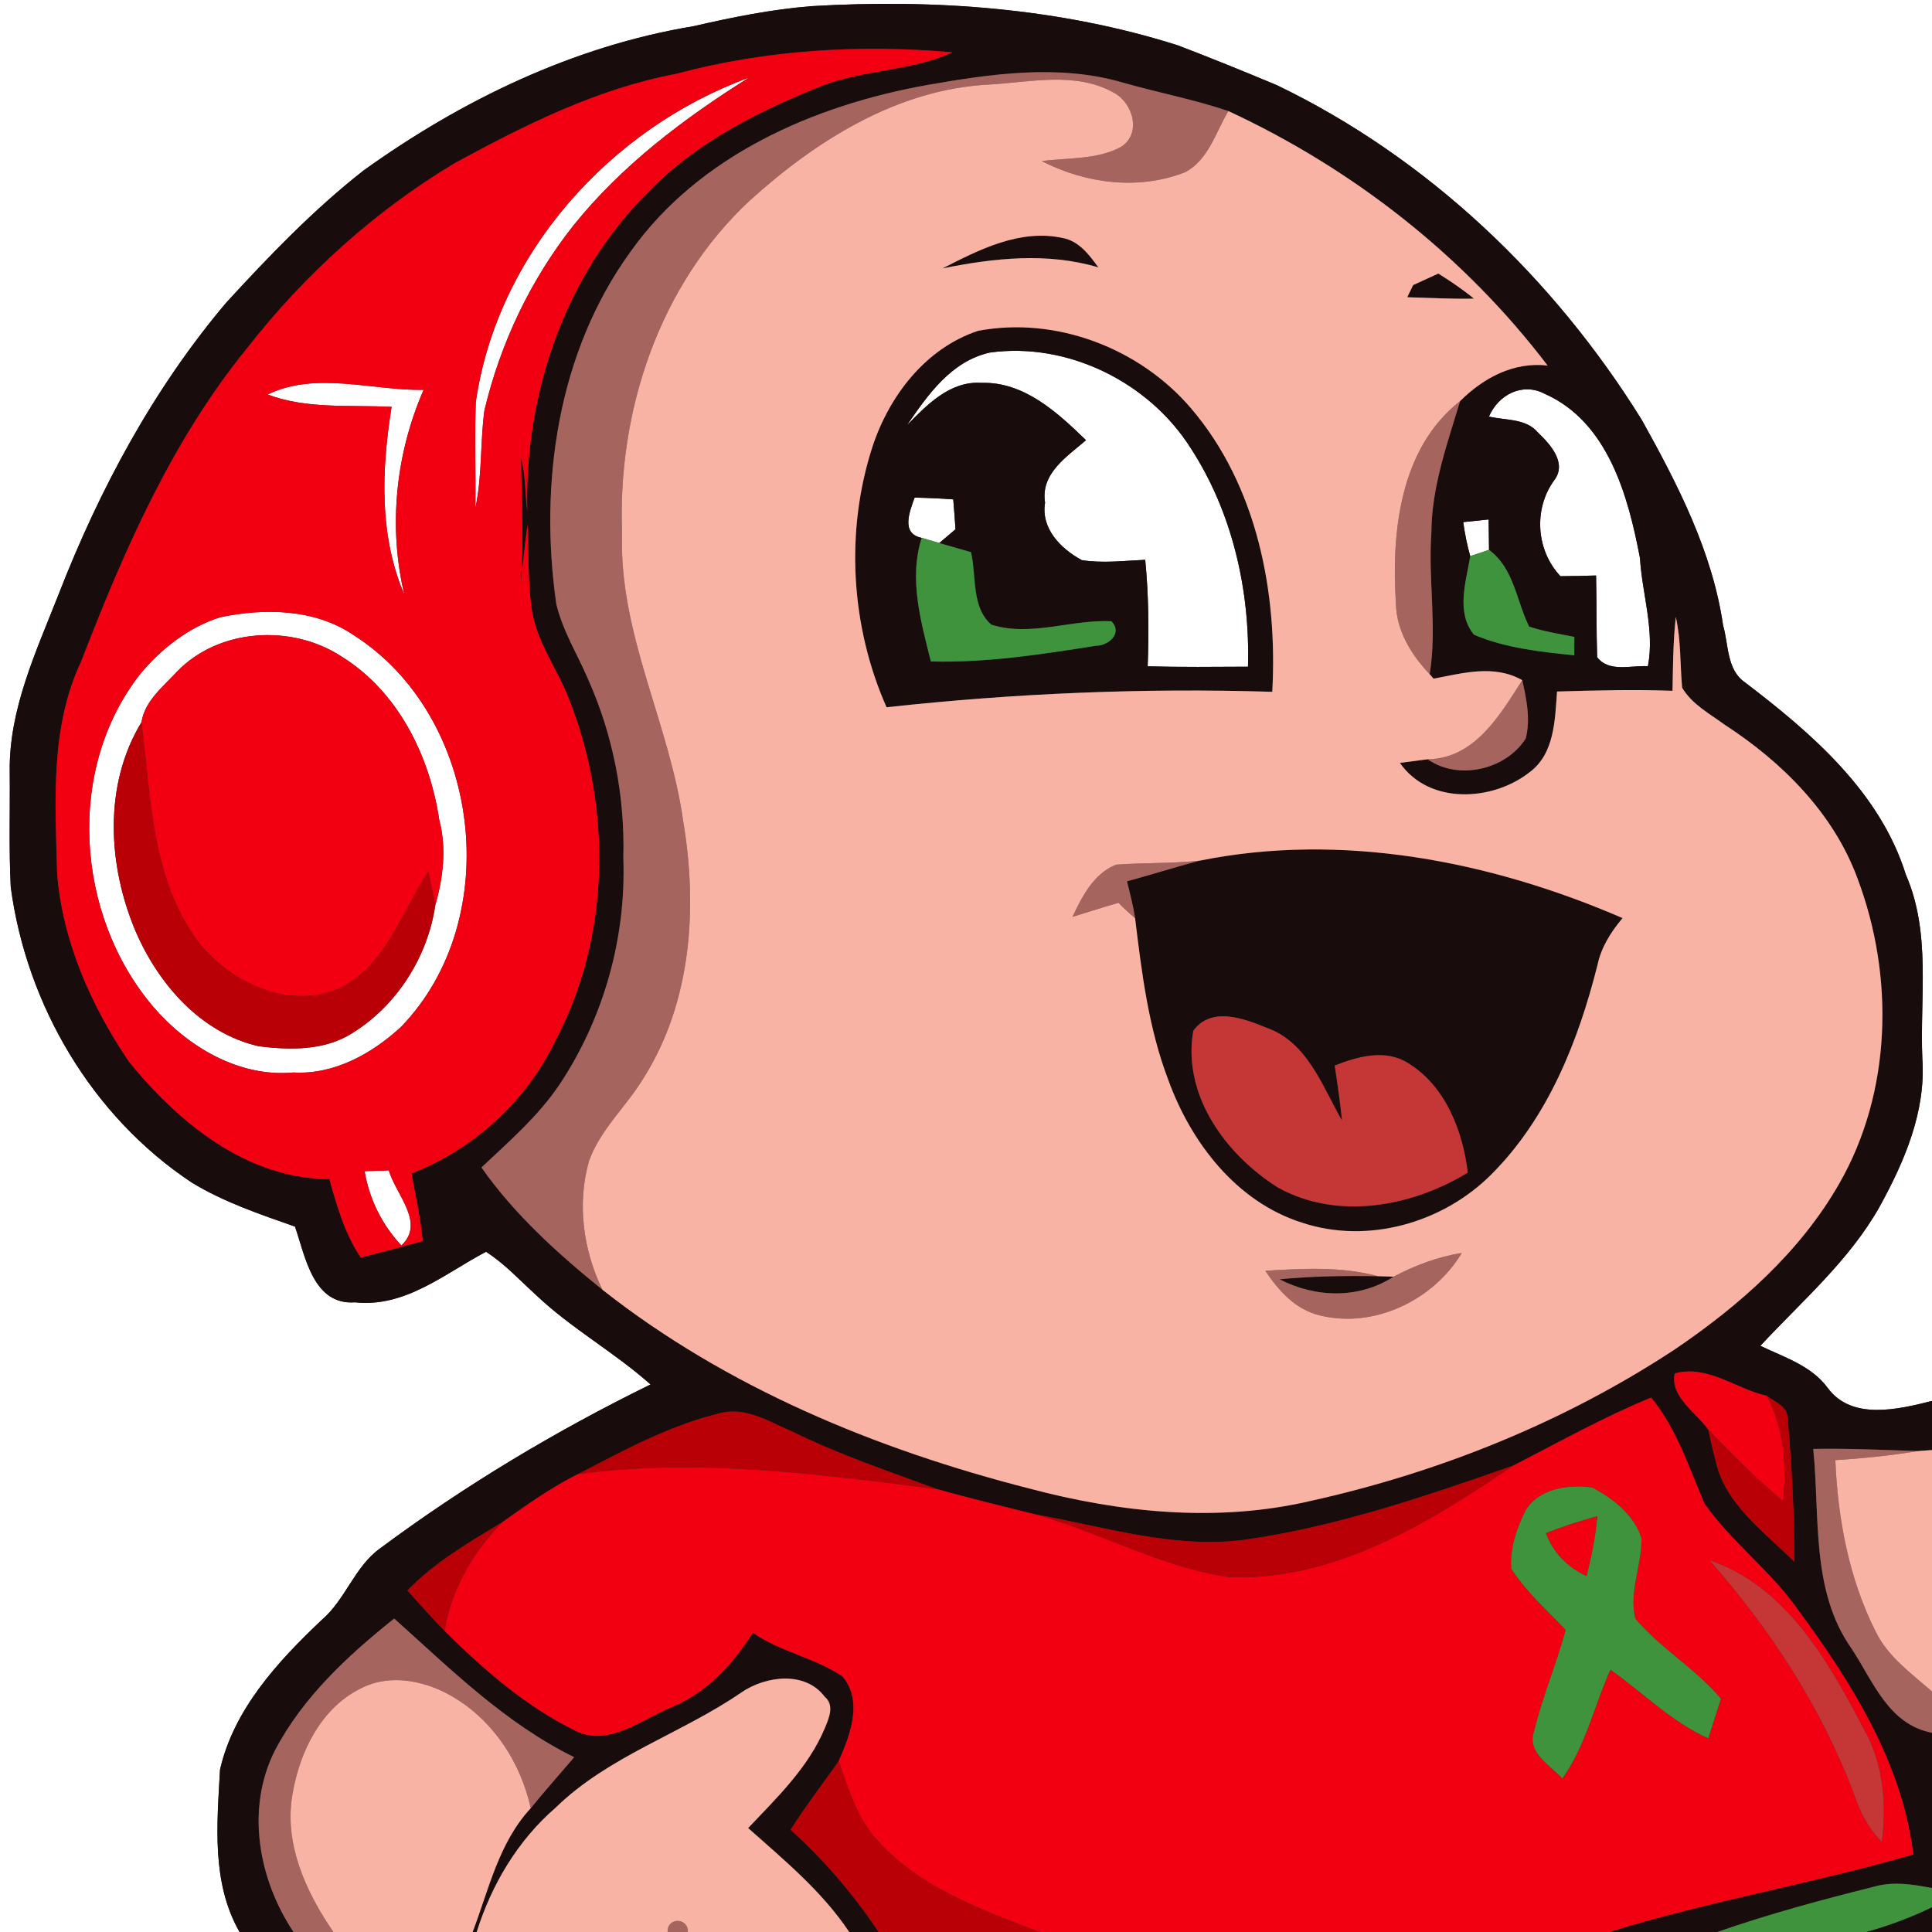 <?xml version="1.0" encoding="UTF-8" ?>
<!DOCTYPE svg PUBLIC "-//W3C//DTD SVG 1.1//EN" "http://www.w3.org/Graphics/SVG/1.1/DTD/svg11.dtd">
<svg width="250pt" height="250pt" viewBox="0 0 250 250" version="1.1" xmlns="http://www.w3.org/2000/svg">
<rect x="0" y="0" width="250" height="250" fill="#333333" stroke="none"/>
<g id="#ffffffff">
<path fill="#ffffff" opacity="1.00" d=" M 0.00 0.00 L 250.00 0.00 L 250.00 181.28 C 245.66 182.37 239.61 183.85 236.50 179.59 C 234.38 176.71 230.87 175.63 227.79 174.15 C 233.17 168.35 239.32 163.10 243.24 156.11 C 246.44 150.28 249.22 143.83 248.75 137.03 C 248.41 129.07 249.91 120.73 246.62 113.19 C 243.27 102.46 234.40 94.85 225.76 88.27 C 223.42 86.64 223.69 83.41 222.97 80.94 C 221.58 71.38 217.09 62.68 212.45 54.34 C 201.05 35.97 184.76 20.42 165.20 11.01 C 160.97 9.24 156.71 7.51 152.42 5.87 C 137.14 1.02 120.90 -0.15 104.96 0.80 C 99.80 1.22 94.73 2.24 89.70 3.40 C 74.20 5.97 59.71 12.97 47.02 22.08 C 40.54 27.16 34.81 33.13 29.26 39.18 C 19.86 50.30 12.88 63.31 7.61 76.84 C 4.70 84.27 1.12 91.79 1.26 99.94 C 1.31 104.89 1.14 109.84 1.39 114.78 C 3.43 130.05 11.92 144.49 24.84 153.04 C 28.99 155.56 33.61 157.12 38.17 158.72 C 39.52 162.62 40.52 168.92 45.95 168.52 C 52.46 169.22 57.55 164.79 62.89 161.98 C 65.30 163.52 67.24 165.65 69.35 167.56 C 73.91 171.90 79.49 174.96 84.18 179.15 C 71.92 185.16 60.18 192.19 49.21 200.34 C 45.87 202.73 44.72 206.98 41.63 209.62 C 35.96 214.99 30.25 221.17 28.47 229.00 C 28.09 236.03 27.34 243.62 31.00 250.00 L 0.00 250.00 L 0.00 0.00 Z" />
<path fill="#ffffff" opacity="1.00" d=" M 61.57 52.00 C 64.35 32.84 78.95 16.60 96.92 10.04 C 88.49 15.33 80.42 21.42 74.16 29.23 C 68.64 36.23 64.73 44.46 62.68 53.13 C 62.12 57.32 62.41 61.59 61.51 65.74 C 61.58 61.17 61.39 56.58 61.57 52.00 Z" />
<path fill="#ffffff" opacity="1.00" d=" M 117.34 55.05 C 120.07 51.09 123.07 46.74 128.09 45.62 C 138.14 44.23 148.66 49.44 154.06 57.96 C 159.48 66.28 161.77 76.42 161.49 86.27 C 157.16 86.29 152.83 86.34 148.51 86.22 C 148.68 81.63 148.64 77.02 148.19 72.44 C 145.45 72.56 142.70 72.91 139.98 72.48 C 137.27 71.01 134.67 68.40 135.23 65.04 C 134.62 61.26 138.07 59.09 140.53 56.96 C 136.82 53.37 132.54 49.39 127.00 49.54 C 122.93 49.28 119.94 52.38 117.34 55.05 Z" />
<path fill="#ffffff" opacity="1.00" d=" M 34.63 51.05 C 40.89 48.01 48.14 50.55 54.81 50.45 C 51.20 58.75 50.22 68.15 52.33 76.97 C 49.02 69.26 49.38 60.76 50.67 52.65 C 45.31 52.37 39.77 52.98 34.63 51.05 Z" />
<path fill="#ffffff" opacity="1.00" d=" M 192.67 53.90 C 193.89 51.07 197.01 49.43 199.91 50.97 C 208.08 54.61 210.68 64.17 212.21 72.20 C 212.49 76.87 214.13 81.53 213.24 86.21 C 211.08 86.06 208.22 87.06 206.67 85.04 C 206.56 81.52 206.61 77.99 206.53 74.47 C 204.99 74.52 203.45 74.55 201.92 74.56 C 198.79 71.25 198.41 65.93 201.06 62.22 C 202.85 59.97 200.64 57.53 199.02 55.98 C 197.45 54.11 194.83 54.42 192.67 53.90 Z" />
<path fill="#ffffff" opacity="1.00" d=" M 118.35 64.39 C 120.01 64.42 121.68 64.50 123.35 64.62 C 123.46 65.91 123.56 67.20 123.64 68.49 C 123.12 68.94 122.07 69.83 121.54 70.27 C 120.97 70.10 119.84 69.77 119.27 69.60 C 116.52 69.05 117.72 66.17 118.35 64.39 Z" />
<path fill="#ffffff" opacity="1.00" d=" M 189.34 67.56 C 190.43 67.44 191.53 67.33 192.63 67.22 C 192.64 68.53 192.66 69.84 192.68 71.15 C 191.87 71.42 191.06 71.70 190.25 71.97 C 189.83 70.52 189.55 69.04 189.34 67.56 Z" />
<path fill="#ffffff" opacity="1.00" d=" M 28.50 79.87 C 34.23 78.67 40.73 78.77 45.74 82.17 C 62.22 92.64 65.53 118.82 51.88 132.89 C 48.14 136.34 43.24 139.08 38.00 138.78 C 30.92 139.44 24.24 135.44 19.78 130.22 C 9.79 118.43 8.45 99.52 18.18 87.17 C 20.91 83.91 24.42 81.16 28.50 79.87 M 22.90 86.91 C 21.13 88.84 18.72 90.71 18.31 93.45 C 13.37 101.56 13.94 111.99 17.55 120.51 C 20.48 127.32 25.98 133.67 33.47 135.38 C 37.56 135.90 42.07 135.97 45.66 133.64 C 51.38 130.07 55.33 123.82 56.32 117.18 C 57.34 113.58 57.81 109.77 56.84 106.10 C 55.60 97.77 51.48 89.44 44.14 84.92 C 37.72 80.75 28.33 81.29 22.90 86.91 Z" />
<path fill="#ffffff" opacity="1.00" d=" M 47.18 151.55 C 48.22 151.52 49.26 151.48 50.31 151.45 C 51.22 154.59 55.07 158.24 51.94 161.16 C 49.44 158.51 47.78 155.14 47.18 151.55 Z" />
</g>
<g id="#190c0cff">
<path fill="#190c0c" opacity="1.00" d=" M 89.70 3.40 C 94.73 2.24 99.80 1.22 104.96 0.80 C 120.90 -0.15 137.14 1.02 152.42 5.87 C 156.71 7.51 160.97 9.24 165.20 11.01 C 184.76 20.42 201.05 35.97 212.45 54.34 C 217.09 62.68 221.58 71.38 222.97 80.94 C 223.69 83.41 223.42 86.64 225.76 88.27 C 234.40 94.85 243.27 102.46 246.62 113.19 C 249.91 120.73 248.41 129.07 248.75 137.03 C 249.22 143.83 246.44 150.28 243.24 156.11 C 239.32 163.10 233.17 168.35 227.79 174.15 C 230.87 175.63 234.38 176.71 236.50 179.59 C 239.61 183.85 245.66 182.37 250.00 181.28 L 250.00 187.63 C 249.55 187.66 248.66 187.72 248.22 187.76 C 243.69 187.63 239.16 187.40 234.63 187.49 C 235.52 196.14 234.29 205.85 239.60 213.34 C 242.39 217.57 244.37 223.15 250.00 224.22 L 250.00 244.31 C 247.50 243.83 244.91 243.42 242.41 244.16 C 235.61 245.86 228.84 247.69 222.21 250.00 L 208.22 250.00 C 221.17 245.99 234.57 243.75 247.58 239.96 C 246.16 228.14 239.59 217.70 232.66 208.30 C 229.14 203.26 224.06 199.56 220.55 194.54 C 218.53 189.83 216.97 184.87 213.66 180.84 C 207.52 183.36 201.72 186.61 195.83 189.64 C 184.47 193.61 173.00 197.55 161.04 199.25 C 151.87 200.44 142.95 197.56 134.03 195.97 C 129.76 194.92 125.50 193.88 121.28 192.70 C 115.00 190.39 108.65 188.26 102.64 185.30 C 99.62 184.02 96.43 181.91 93.01 182.91 C 86.53 184.49 80.64 187.73 74.76 190.76 C 71.30 192.49 68.15 194.73 65.01 196.96 C 60.68 199.58 56.26 202.14 52.71 205.81 C 54.30 207.57 55.87 209.34 57.53 211.05 C 62.51 215.97 67.88 220.69 74.20 223.83 C 78.56 226.25 82.92 222.53 86.87 220.93 C 91.44 219.05 94.84 215.38 97.41 211.27 C 100.98 213.77 105.45 214.50 109.03 216.94 C 111.71 220.15 110.00 224.57 108.51 227.91 C 106.44 230.87 104.23 233.72 102.30 236.78 C 106.65 240.68 110.44 245.14 113.69 250.00 L 109.89 250.00 C 106.38 244.74 101.49 240.71 96.81 236.55 C 100.55 232.60 104.62 228.70 106.75 223.58 C 107.28 222.31 108.01 220.63 106.71 219.55 C 104.18 216.18 99.05 216.86 95.94 219.00 C 88.15 224.35 78.78 227.20 71.91 233.90 C 67.00 238.15 63.62 243.84 61.68 250.00 L 61.16 250.00 C 63.26 244.49 64.54 238.44 68.68 233.98 C 70.50 231.74 72.43 229.58 74.30 227.38 C 65.38 223.00 58.32 215.99 51.01 209.44 C 44.99 214.24 39.15 219.65 35.55 226.56 C 31.78 234.07 33.45 243.21 37.98 250.00 L 31.00 250.00 C 27.34 243.62 28.09 236.03 28.47 229.00 C 30.25 221.17 35.96 214.99 41.63 209.62 C 44.72 206.98 45.87 202.73 49.21 200.34 C 60.18 192.19 71.92 185.16 84.18 179.15 C 79.49 174.96 73.91 171.90 69.35 167.56 C 67.24 165.65 65.30 163.52 62.89 161.98 C 57.55 164.79 52.46 169.22 45.95 168.52 C 40.52 168.92 39.52 162.62 38.17 158.72 C 33.61 157.12 28.99 155.56 24.84 153.04 C 11.92 144.49 3.43 130.05 1.39 114.78 C 1.14 109.84 1.31 104.89 1.26 99.94 C 1.12 91.79 4.70 84.27 7.61 76.84 C 12.88 63.31 19.86 50.30 29.26 39.18 C 34.81 33.13 40.54 27.16 47.02 22.08 C 59.71 12.97 74.20 5.97 89.70 3.40 M 87.44 9.57 C 77.26 11.49 67.90 16.18 58.88 21.09 C 48.52 27.28 39.43 35.52 32.00 45.02 C 22.24 57.00 16.02 71.30 10.50 85.60 C 6.46 94.15 7.15 103.82 7.39 113.00 C 8.08 121.79 11.79 130.15 16.69 137.39 C 23.10 145.27 31.92 152.55 42.61 152.57 C 43.61 156.09 44.61 159.67 46.69 162.73 C 49.37 162.05 52.04 161.32 54.71 160.59 C 54.43 157.64 53.78 154.75 53.25 151.85 C 61.30 148.71 68.09 142.53 71.84 134.73 C 79.05 121.13 79.20 104.44 73.56 90.26 C 72.05 86.49 69.52 83.11 68.83 79.04 C 68.28 75.33 68.44 71.57 68.27 67.84 C 67.89 70.57 67.63 73.32 67.33 76.06 C 67.86 70.46 67.47 64.84 67.43 59.24 C 68.03 61.50 67.93 63.87 68.23 66.18 C 67.85 51.10 73.05 35.59 83.88 24.85 C 90.00 18.50 98.04 14.46 106.12 11.20 C 111.63 8.98 117.82 9.26 123.24 6.77 C 111.25 5.71 99.09 6.45 87.44 9.57 M 119.98 11.00 C 105.33 13.62 90.43 20.11 81.59 32.57 C 72.15 45.60 69.75 62.49 71.98 78.13 C 72.79 81.59 74.70 84.63 76.09 87.87 C 79.33 95.11 80.88 103.07 80.66 111.00 C 81.04 121.34 78.12 131.77 72.37 140.39 C 69.61 144.47 65.86 147.71 62.30 151.07 C 66.59 157.18 72.18 162.22 77.95 166.89 C 94.03 179.56 113.41 187.55 133.14 192.60 C 144.93 195.74 157.47 197.03 169.46 194.25 C 186.20 190.55 202.40 184.04 216.75 174.59 C 225.11 168.92 232.92 162.03 237.99 153.17 C 244.81 141.28 245.14 126.35 240.36 113.67 C 237.26 105.23 230.61 98.61 223.19 93.79 C 221.23 92.35 218.94 91.14 217.67 88.99 C 217.39 85.93 217.53 82.84 216.85 79.83 C 216.49 83.00 216.49 86.20 216.42 89.39 C 211.44 89.20 206.46 89.34 201.48 89.48 C 201.21 93.12 201.17 97.54 197.92 99.93 C 193.14 103.70 184.92 104.16 181.15 98.72 C 182.34 98.56 183.54 98.40 184.74 98.25 C 188.72 101.04 194.88 99.60 197.43 95.56 C 198.07 93.06 197.53 90.47 196.98 88.01 C 193.32 85.95 189.33 87.10 185.50 87.82 L 185.00 87.24 C 185.99 81.18 184.78 75.05 185.22 68.96 C 185.24 63.06 187.26 57.47 188.94 51.90 C 191.98 48.88 195.86 46.80 200.26 47.30 C 189.48 33.13 175.09 21.86 158.95 14.37 C 154.46 12.85 149.79 11.98 145.24 10.67 C 136.99 8.28 128.27 9.55 119.98 11.00 M 192.67 53.90 C 194.83 54.42 197.45 54.11 199.02 55.98 C 200.64 57.53 202.85 59.97 201.06 62.22 C 198.41 65.93 198.79 71.25 201.92 74.56 C 203.45 74.55 204.99 74.52 206.53 74.47 C 206.61 77.99 206.56 81.52 206.67 85.04 C 208.22 87.06 211.08 86.06 213.24 86.21 C 214.13 81.53 212.49 76.87 212.21 72.20 C 210.68 64.17 208.08 54.61 199.91 50.97 C 197.01 49.43 193.89 51.07 192.67 53.90 M 189.34 67.56 C 189.55 69.04 189.83 70.52 190.25 71.97 C 189.70 75.27 188.37 79.26 190.73 82.13 C 194.82 83.88 199.32 84.34 203.71 84.80 C 203.71 84.20 203.72 83.02 203.72 82.42 C 201.76 82.02 199.77 81.72 197.87 81.08 C 196.19 77.71 195.95 73.59 192.68 71.15 C 192.66 69.84 192.64 68.53 192.63 67.22 C 191.53 67.33 190.43 67.44 189.34 67.56 M 216.71 177.72 C 216.06 180.71 219.46 182.77 221.04 184.97 C 221.33 186.28 221.61 187.60 221.97 188.90 C 223.16 194.66 228.29 198.17 232.18 202.11 C 232.21 195.92 231.86 189.73 231.32 183.58 C 231.35 181.97 229.69 181.44 228.63 180.62 C 224.64 179.74 220.96 176.55 216.71 177.72 Z" />
<path fill="#190c0c" opacity="1.00" d=" M 121.96 34.73 C 126.72 32.30 132.00 29.59 137.52 30.80 C 139.64 31.20 140.93 32.97 142.13 34.60 C 135.50 32.63 128.61 33.39 121.96 34.73 Z" />
<path fill="#190c0c" opacity="1.00" d=" M 182.86 36.89 C 183.95 36.40 185.03 35.90 186.12 35.40 C 187.71 36.39 189.27 37.45 190.72 38.64 C 187.84 38.70 184.97 38.55 182.10 38.46 C 182.29 38.07 182.67 37.28 182.86 36.89 Z" />
<path fill="#190c0c" opacity="1.00" d=" M 126.56 42.81 C 136.67 40.90 147.51 45.07 154.14 52.86 C 162.68 62.87 165.34 76.68 164.63 89.52 C 147.98 89.00 131.27 89.71 114.72 91.52 C 110.06 80.99 109.35 68.69 112.92 57.73 C 115.10 51.17 119.81 45.04 126.56 42.81 M 117.34 55.05 C 119.94 52.38 122.93 49.28 127.00 49.54 C 132.54 49.39 136.82 53.37 140.53 56.96 C 138.07 59.09 134.62 61.26 135.23 65.04 C 134.67 68.40 137.27 71.01 139.98 72.48 C 142.70 72.91 145.45 72.56 148.19 72.44 C 148.64 77.02 148.68 81.63 148.51 86.22 C 152.83 86.34 157.16 86.29 161.49 86.27 C 161.77 76.42 159.48 66.28 154.06 57.96 C 148.66 49.44 138.14 44.23 128.09 45.62 C 123.07 46.74 120.07 51.09 117.34 55.05 M 118.35 64.39 C 117.72 66.17 116.52 69.05 119.27 69.60 C 117.57 74.91 119.16 80.39 120.45 85.59 C 127.61 85.79 134.73 84.68 141.78 83.57 C 143.45 83.56 145.31 81.96 143.82 80.39 C 138.64 80.13 133.34 82.44 128.28 80.83 C 125.67 78.59 126.37 74.53 125.65 71.45 C 124.28 71.06 122.91 70.67 121.54 70.27 C 122.07 69.83 123.12 68.94 123.64 68.49 C 123.56 67.20 123.46 65.91 123.35 64.62 C 121.68 64.50 120.01 64.42 118.35 64.39 Z" />
<path fill="#190c0c" opacity="1.00" d=" M 155.23 111.37 C 173.66 107.65 192.89 111.42 209.96 118.80 C 208.47 120.57 207.21 122.54 206.72 124.84 C 204.24 134.73 200.29 144.67 192.96 151.99 C 186.70 158.25 176.98 161.04 168.47 158.21 C 159.98 155.52 154.09 147.82 151.16 139.70 C 148.61 133.01 147.74 125.87 146.88 118.81 C 146.63 117.20 146.23 115.62 145.83 114.04 C 148.97 113.19 152.08 112.20 155.23 111.37 M 154.41 133.39 C 152.96 141.72 158.62 149.41 165.34 153.65 C 173.02 157.95 182.71 156.16 189.93 151.73 C 189.29 146.36 187.05 140.57 182.28 137.61 C 179.30 135.69 175.74 136.70 172.71 137.88 C 173.08 140.25 173.41 142.63 173.66 145.01 C 171.10 140.56 169.19 134.85 163.89 132.99 C 160.94 131.78 156.71 130.20 154.41 133.39 Z" />
<path fill="#190c0c" opacity="1.00" d=" M 165.57 165.54 C 169.81 165.13 174.07 165.07 178.33 165.14 C 178.83 165.15 179.83 165.18 180.33 165.20 C 175.83 168.11 170.24 167.94 165.57 165.54 Z" />
<path fill="#190c0c" opacity="1.00" d=" M 241.48 250.00 C 244.40 249.18 247.27 248.13 250.00 246.79 L 250.00 250.00 L 241.48 250.00 Z" />
</g>
<g id="#f20011ff">
<path fill="#f20011" opacity="1.00" d=" M 87.44 9.57 C 99.09 6.45 111.25 5.71 123.24 6.77 C 117.82 9.26 111.63 8.98 106.12 11.20 C 98.04 14.46 90.00 18.50 83.88 24.85 C 73.05 35.59 67.85 51.10 68.23 66.18 C 67.93 63.87 68.03 61.50 67.43 59.24 C 67.47 64.84 67.86 70.46 67.33 76.06 C 67.63 73.32 67.89 70.57 68.27 67.84 C 68.44 71.57 68.28 75.33 68.83 79.04 C 69.52 83.11 72.05 86.49 73.56 90.26 C 79.20 104.44 79.05 121.13 71.84 134.73 C 68.09 142.53 61.30 148.71 53.25 151.85 C 53.78 154.75 54.43 157.64 54.71 160.59 C 52.04 161.32 49.37 162.05 46.69 162.73 C 44.61 159.67 43.61 156.09 42.61 152.57 C 31.92 152.55 23.10 145.27 16.69 137.39 C 11.79 130.15 8.08 121.79 7.39 113.00 C 7.15 103.82 6.46 94.15 10.50 85.60 C 16.02 71.30 22.24 57.00 32.00 45.02 C 39.43 35.52 48.52 27.28 58.88 21.09 C 67.90 16.18 77.26 11.49 87.44 9.57 M 61.57 52.00 C 61.39 56.58 61.58 61.17 61.51 65.74 C 62.41 61.59 62.12 57.32 62.68 53.13 C 64.73 44.46 68.64 36.23 74.16 29.23 C 80.42 21.42 88.49 15.33 96.92 10.04 C 78.95 16.60 64.35 32.84 61.57 52.00 M 34.63 51.05 C 39.77 52.98 45.31 52.37 50.67 52.65 C 49.38 60.76 49.02 69.26 52.33 76.97 C 50.22 68.15 51.20 58.75 54.81 50.45 C 48.14 50.55 40.89 48.01 34.63 51.05 M 28.50 79.87 C 24.42 81.16 20.91 83.91 18.18 87.17 C 8.45 99.52 9.79 118.43 19.78 130.22 C 24.24 135.44 30.92 139.44 38.00 138.78 C 43.24 139.08 48.14 136.34 51.88 132.89 C 65.53 118.82 62.22 92.64 45.74 82.17 C 40.73 78.77 34.23 78.67 28.50 79.87 M 47.18 151.55 C 47.78 155.14 49.44 158.51 51.94 161.16 C 55.07 158.24 51.22 154.59 50.31 151.45 C 49.26 151.48 48.22 151.52 47.18 151.55 Z" />
<path fill="#f20011" opacity="1.00" d=" M 22.90 86.91 C 28.33 81.29 37.72 80.75 44.14 84.92 C 51.48 89.44 55.60 97.77 56.84 106.10 C 57.81 109.77 57.34 113.58 56.32 117.18 C 56.04 115.71 55.75 114.25 55.43 112.79 C 51.92 118.03 49.93 124.97 43.88 127.90 C 37.26 130.77 29.50 127.00 25.43 121.57 C 19.57 113.42 19.52 103.00 18.31 93.45 C 18.72 90.71 21.13 88.84 22.90 86.91 Z" />
<path fill="#f20011" opacity="1.00" d=" M 216.71 177.72 C 220.96 176.55 224.64 179.74 228.63 180.62 C 230.80 184.83 231.25 189.58 230.73 194.24 C 227.30 191.36 224.13 188.21 221.04 184.97 C 219.46 182.77 216.06 180.71 216.71 177.72 Z" />
<path fill="#f20011" opacity="1.00" d=" M 195.83 189.64 C 201.72 186.61 207.52 183.36 213.66 180.84 C 216.97 184.87 218.53 189.83 220.55 194.54 C 224.06 199.56 229.14 203.26 232.66 208.30 C 239.59 217.70 246.16 228.14 247.58 239.96 C 234.57 243.75 221.17 245.99 208.22 250.00 L 134.54 250.00 C 126.91 247.08 118.71 244.15 113.22 237.78 C 110.82 234.95 109.74 231.33 108.51 227.91 C 110.00 224.57 111.71 220.15 109.03 216.94 C 105.45 214.50 100.98 213.77 97.41 211.27 C 94.84 215.38 91.44 219.05 86.87 220.93 C 82.92 222.53 78.56 226.25 74.20 223.83 C 67.88 220.69 62.51 215.97 57.53 211.05 C 58.40 205.64 61.22 200.84 65.01 196.96 C 68.15 194.73 71.30 192.49 74.76 190.76 C 90.23 188.64 105.89 190.75 121.28 192.70 C 125.50 193.88 129.76 194.92 134.03 195.97 C 142.45 198.32 150.27 202.80 158.97 204.07 C 172.64 204.65 184.93 197.04 195.83 189.64 M 197.41 195.46 C 196.25 197.77 195.38 200.36 195.55 202.98 C 197.47 205.97 200.18 208.35 202.60 210.92 C 201.40 215.33 199.60 219.55 198.52 223.99 C 197.53 226.82 200.59 228.39 202.17 230.14 C 205.19 225.90 206.28 220.73 208.39 216.05 C 212.60 219.03 216.29 222.81 221.05 224.94 C 221.60 223.23 222.14 221.52 222.69 219.81 C 219.40 215.91 214.88 213.33 211.61 209.45 C 210.75 205.99 212.47 202.53 212.40 199.05 C 211.47 196.03 208.71 193.90 206.02 192.48 C 202.96 192.06 199.14 192.59 197.41 195.46 M 221.21 201.89 C 229.08 210.83 235.69 220.94 239.90 232.12 C 240.67 234.42 241.76 236.61 243.51 238.33 C 244.13 233.40 243.71 228.24 241.23 223.84 C 236.63 215.06 231.20 205.29 221.21 201.89 Z" />
<path fill="#f20011" opacity="1.00" d=" M 200.03 198.38 C 202.21 197.52 204.44 196.79 206.70 196.19 C 206.48 198.81 205.95 201.40 205.31 203.95 C 202.85 202.84 200.97 200.93 200.03 198.38 Z" />
</g>
<g id="#a6645eff">
<path fill="#a6645e" opacity="1.00" d=" M 119.98 11.00 C 128.27 9.55 136.99 8.28 145.24 10.67 C 149.79 11.98 154.46 12.85 158.95 14.37 C 157.31 17.12 156.36 20.73 153.34 22.29 C 147.32 24.65 140.47 23.76 134.81 20.85 C 138.22 20.39 141.95 20.69 145.06 19.01 C 147.79 17.26 146.59 13.23 144.04 11.95 C 139.15 9.24 133.29 10.64 128.00 10.94 C 116.12 11.53 105.56 18.21 96.98 25.99 C 85.30 36.88 79.87 53.24 80.50 68.99 C 80.04 81.97 86.65 93.63 88.40 106.25 C 90.29 117.40 89.49 129.56 83.37 139.35 C 81.16 143.09 77.70 146.08 76.22 150.23 C 74.64 155.74 75.47 161.78 77.95 166.89 C 72.18 162.22 66.59 157.18 62.30 151.07 C 65.86 147.71 69.61 144.47 72.37 140.39 C 78.12 131.77 81.04 121.34 80.66 111.00 C 80.88 103.07 79.33 95.11 76.09 87.87 C 74.70 84.63 72.79 81.59 71.98 78.13 C 69.75 62.49 72.15 45.60 81.59 32.57 C 90.43 20.11 105.33 13.62 119.98 11.00 Z" />
<path fill="#a6645e" opacity="1.00" d=" M 180.63 78.07 C 180.03 68.87 181.14 58.01 188.94 51.90 C 187.26 57.47 185.24 63.06 185.22 68.96 C 184.78 75.05 185.99 81.18 185.00 87.24 C 182.61 84.73 180.70 81.63 180.63 78.07 Z" />
<path fill="#a6645e" opacity="1.00" d=" M 196.98 88.01 C 197.53 90.47 198.07 93.06 197.43 95.56 C 194.88 99.60 188.72 101.04 184.74 98.25 C 190.83 98.17 194.10 92.52 196.98 88.01 Z" />
<path fill="#a6645e" opacity="1.00" d=" M 144.40 111.89 C 148.00 111.61 151.63 111.76 155.23 111.37 C 152.08 112.20 148.97 113.19 145.83 114.04 C 146.23 115.62 146.63 117.20 146.88 118.81 C 146.13 118.19 145.41 117.52 144.73 116.82 C 142.73 117.40 140.76 118.04 138.78 118.64 C 140.02 115.99 141.53 113.05 144.40 111.89 Z" />
<path fill="#a6645e" opacity="1.00" d=" M 180.33 165.20 C 183.10 163.74 186.05 162.62 189.15 162.14 C 185.51 168.22 177.82 171.95 170.82 170.22 C 167.67 169.49 165.44 167.02 163.73 164.44 C 168.60 164.14 173.57 163.86 178.33 165.14 C 174.07 165.07 169.81 165.13 165.57 165.54 C 170.24 167.94 175.83 168.11 180.33 165.20 Z" />
<path fill="#a6645e" opacity="1.00" d=" M 234.63 187.49 C 239.16 187.40 243.69 187.63 248.22 187.76 C 244.66 188.35 241.08 188.72 237.49 188.94 C 237.81 196.57 239.26 204.29 242.72 211.15 C 244.32 214.41 247.34 216.55 250.00 218.88 L 250.00 224.22 C 244.37 223.15 242.39 217.57 239.60 213.34 C 234.29 205.85 235.52 196.14 234.63 187.49 Z" />
<path fill="#a6645e" opacity="1.00" d=" M 35.55 226.56 C 39.15 219.65 44.99 214.24 51.01 209.44 C 58.32 215.99 65.38 223.00 74.30 227.38 C 72.43 229.58 70.50 231.74 68.68 233.98 C 67.42 228.27 64.09 223.01 59.10 219.87 C 55.49 217.57 50.63 216.41 46.65 218.50 C 41.53 221.04 38.79 226.67 37.86 232.09 C 36.69 238.52 39.58 244.82 43.14 250.00 L 37.98 250.00 C 33.45 243.21 31.78 234.07 35.55 226.56 Z" />
<path fill="#a6645e" opacity="1.00" d=" M 86.39 250.00 C 86.31 248.08 89.06 248.09 89.01 250.00 L 86.39 250.00 Z" />
</g>
<g id="#f9b3a4ff">
<path fill="#f9b3a4" opacity="1.00" d=" M 128.00 10.94 C 133.29 10.64 139.15 9.24 144.04 11.95 C 146.59 13.23 147.79 17.26 145.06 19.01 C 141.95 20.69 138.22 20.39 134.81 20.85 C 140.47 23.76 147.32 24.65 153.34 22.29 C 156.36 20.73 157.31 17.12 158.95 14.37 C 175.09 21.86 189.48 33.13 200.26 47.30 C 195.86 46.80 191.98 48.88 188.94 51.90 C 181.14 58.01 180.03 68.87 180.63 78.07 C 180.70 81.63 182.61 84.73 185.00 87.24 L 185.50 87.82 C 189.33 87.10 193.32 85.95 196.98 88.01 C 194.10 92.52 190.83 98.17 184.74 98.25 C 183.54 98.40 182.34 98.56 181.15 98.72 C 184.92 104.16 193.14 103.70 197.92 99.93 C 201.17 97.54 201.21 93.12 201.48 89.48 C 206.46 89.34 211.44 89.20 216.42 89.39 C 216.49 86.20 216.49 83.00 216.85 79.83 C 217.53 82.84 217.39 85.93 217.67 88.99 C 218.94 91.14 221.23 92.35 223.19 93.79 C 230.61 98.61 237.26 105.23 240.36 113.67 C 245.14 126.35 244.81 141.28 237.99 153.17 C 232.92 162.03 225.11 168.92 216.75 174.59 C 202.40 184.04 186.20 190.55 169.46 194.25 C 157.47 197.03 144.93 195.74 133.14 192.60 C 113.41 187.55 94.03 179.56 77.95 166.89 C 75.47 161.78 74.64 155.74 76.22 150.23 C 77.70 146.08 81.16 143.09 83.37 139.35 C 89.49 129.56 90.29 117.40 88.40 106.25 C 86.65 93.63 80.04 81.97 80.50 68.99 C 79.87 53.24 85.30 36.88 96.98 25.99 C 105.56 18.21 116.12 11.53 128.00 10.94 M 121.96 34.73 C 128.61 33.39 135.50 32.63 142.13 34.60 C 140.93 32.97 139.64 31.20 137.52 30.80 C 132.00 29.59 126.72 32.30 121.96 34.73 M 182.86 36.89 C 182.67 37.28 182.29 38.07 182.10 38.46 C 184.97 38.55 187.84 38.70 190.72 38.64 C 189.27 37.45 187.71 36.39 186.12 35.40 C 185.03 35.90 183.95 36.40 182.86 36.89 M 126.56 42.81 C 119.81 45.04 115.10 51.17 112.92 57.73 C 109.35 68.69 110.06 80.99 114.72 91.52 C 131.27 89.71 147.98 89.00 164.63 89.52 C 165.34 76.68 162.68 62.87 154.14 52.86 C 147.51 45.07 136.67 40.90 126.56 42.81 M 155.23 111.37 C 151.63 111.76 148.00 111.61 144.40 111.89 C 141.53 113.05 140.02 115.99 138.78 118.64 C 140.76 118.04 142.73 117.40 144.73 116.82 C 145.41 117.52 146.13 118.19 146.88 118.81 C 147.74 125.87 148.61 133.01 151.16 139.70 C 154.09 147.82 159.98 155.52 168.47 158.21 C 176.98 161.04 186.70 158.25 192.96 151.99 C 200.29 144.67 204.24 134.73 206.72 124.84 C 207.21 122.54 208.47 120.57 209.96 118.80 C 192.89 111.42 173.66 107.65 155.23 111.37 M 180.33 165.20 C 179.83 165.18 178.83 165.15 178.33 165.14 C 173.57 163.86 168.60 164.14 163.73 164.44 C 165.44 167.02 167.67 169.49 170.82 170.22 C 177.82 171.95 185.51 168.22 189.15 162.14 C 186.05 162.62 183.10 163.74 180.33 165.20 Z" />
<path fill="#f9b3a4" opacity="1.00" d=" M 248.22 187.76 C 248.66 187.72 249.55 187.66 250.00 187.63 L 250.00 218.88 C 247.34 216.55 244.32 214.41 242.72 211.15 C 239.26 204.29 237.81 196.57 237.49 188.94 C 241.08 188.72 244.66 188.35 248.22 187.76 Z" />
<path fill="#f9b3a4" opacity="1.00" d=" M 46.65 218.50 C 50.63 216.41 55.49 217.57 59.10 219.87 C 64.09 223.01 67.42 228.27 68.68 233.98 C 64.54 238.44 63.26 244.49 61.16 250.00 L 43.14 250.00 C 39.58 244.82 36.69 238.52 37.86 232.09 C 38.79 226.67 41.53 221.04 46.65 218.50 Z" />
<path fill="#f9b3a4" opacity="1.00" d=" M 95.94 219.00 C 99.05 216.86 104.18 216.18 106.71 219.55 C 108.01 220.63 107.28 222.31 106.75 223.58 C 104.62 228.70 100.55 232.60 96.81 236.55 C 101.49 240.71 106.38 244.74 109.89 250.00 L 89.01 250.00 C 89.06 248.09 86.31 248.08 86.39 250.00 L 61.68 250.00 C 63.62 243.84 67.00 238.15 71.91 233.90 C 78.78 227.20 88.15 224.35 95.94 219.00 Z" />
</g>
<g id="#40933dff">
<path fill="#40933d" opacity="1.00" d=" M 119.27 69.60 C 119.84 69.77 120.97 70.10 121.54 70.27 C 122.91 70.67 124.28 71.06 125.65 71.45 C 126.37 74.53 125.67 78.59 128.28 80.83 C 133.34 82.44 138.64 80.13 143.82 80.39 C 145.31 81.96 143.45 83.56 141.78 83.57 C 134.73 84.68 127.61 85.79 120.45 85.59 C 119.16 80.39 117.57 74.91 119.27 69.60 Z" />
<path fill="#40933d" opacity="1.00" d=" M 190.25 71.97 C 191.06 71.70 191.87 71.42 192.68 71.15 C 195.95 73.59 196.19 77.71 197.87 81.08 C 199.77 81.72 201.76 82.02 203.72 82.42 C 203.72 83.02 203.71 84.20 203.71 84.80 C 199.32 84.34 194.82 83.88 190.73 82.13 C 188.37 79.26 189.70 75.27 190.25 71.97 Z" />
<path fill="#40933d" opacity="1.00" d=" M 197.41 195.46 C 199.14 192.59 202.96 192.06 206.02 192.48 C 208.71 193.90 211.47 196.03 212.40 199.05 C 212.47 202.53 210.75 205.99 211.61 209.45 C 214.88 213.33 219.40 215.91 222.69 219.81 C 222.14 221.52 221.60 223.23 221.05 224.94 C 216.29 222.81 212.60 219.03 208.39 216.05 C 206.28 220.73 205.19 225.90 202.17 230.14 C 200.59 228.39 197.53 226.82 198.52 223.99 C 199.60 219.55 201.40 215.33 202.60 210.92 C 200.18 208.35 197.47 205.97 195.55 202.98 C 195.38 200.36 196.25 197.77 197.41 195.46 M 200.03 198.38 C 200.97 200.93 202.85 202.84 205.31 203.95 C 205.95 201.40 206.48 198.81 206.70 196.19 C 204.44 196.79 202.21 197.52 200.03 198.38 Z" />
<path fill="#40933d" opacity="1.00" d=" M 242.41 244.16 C 244.91 243.42 247.50 243.83 250.00 244.31 L 250.00 246.79 C 247.27 248.13 244.40 249.18 241.48 250.00 L 222.21 250.00 C 228.84 247.69 235.61 245.86 242.41 244.16 Z" />
</g>
<g id="#b90007ff">
<path fill="#b90007" opacity="1.00" d=" M 17.55 120.51 C 13.94 111.99 13.37 101.56 18.31 93.45 C 19.52 103.00 19.57 113.42 25.43 121.57 C 29.50 127.00 37.26 130.77 43.88 127.90 C 49.93 124.97 51.92 118.03 55.43 112.79 C 55.75 114.25 56.04 115.71 56.32 117.18 C 55.33 123.82 51.38 130.07 45.66 133.64 C 42.07 135.97 37.56 135.90 33.47 135.38 C 25.98 133.67 20.48 127.32 17.55 120.51 Z" />
<path fill="#b90007" opacity="1.00" d=" M 228.63 180.62 C 229.69 181.44 231.35 181.97 231.32 183.58 C 231.86 189.73 232.21 195.92 232.18 202.11 C 228.29 198.17 223.16 194.66 221.97 188.90 C 221.61 187.60 221.33 186.28 221.04 184.97 C 224.13 188.21 227.30 191.36 230.73 194.24 C 231.25 189.58 230.80 184.83 228.63 180.62 Z" />
<path fill="#b90007" opacity="1.00" d=" M 93.01 182.91 C 96.43 181.91 99.62 184.02 102.64 185.30 C 108.65 188.26 115.00 190.39 121.28 192.70 C 105.89 190.75 90.23 188.64 74.76 190.76 C 80.64 187.73 86.53 184.49 93.01 182.91 Z" />
<path fill="#b90007" opacity="1.00" d=" M 161.04 199.25 C 173.00 197.55 184.47 193.61 195.83 189.64 C 184.93 197.04 172.64 204.65 158.97 204.07 C 150.27 202.80 142.45 198.32 134.03 195.97 C 142.95 197.56 151.87 200.44 161.04 199.25 Z" />
<path fill="#b90007" opacity="1.00" d=" M 52.71 205.81 C 56.26 202.14 60.68 199.58 65.01 196.96 C 61.22 200.84 58.40 205.64 57.53 211.05 C 55.87 209.34 54.30 207.57 52.71 205.81 Z" />
<path fill="#b90007" opacity="1.00" d=" M 102.30 236.78 C 104.23 233.72 106.44 230.87 108.51 227.91 C 109.74 231.33 110.82 234.95 113.22 237.78 C 118.71 244.15 126.91 247.08 134.54 250.00 L 113.69 250.00 C 110.44 245.14 106.65 240.68 102.30 236.78 Z" />
</g>
<g id="#c43736ff">
<path fill="#c43736" opacity="1.00" d=" M 154.41 133.39 C 156.71 130.20 160.94 131.78 163.89 132.99 C 169.19 134.85 171.10 140.56 173.66 145.01 C 173.41 142.63 173.08 140.25 172.71 137.88 C 175.74 136.70 179.30 135.69 182.28 137.61 C 187.05 140.57 189.29 146.36 189.93 151.73 C 182.71 156.16 173.02 157.95 165.34 153.65 C 158.62 149.41 152.96 141.72 154.41 133.39 Z" />
<path fill="#c43736" opacity="1.00" d=" M 221.21 201.89 C 231.20 205.29 236.63 215.06 241.23 223.84 C 243.71 228.24 244.13 233.40 243.51 238.33 C 241.76 236.61 240.67 234.42 239.90 232.12 C 235.69 220.94 229.08 210.83 221.21 201.89 Z" />
</g>
</svg>
